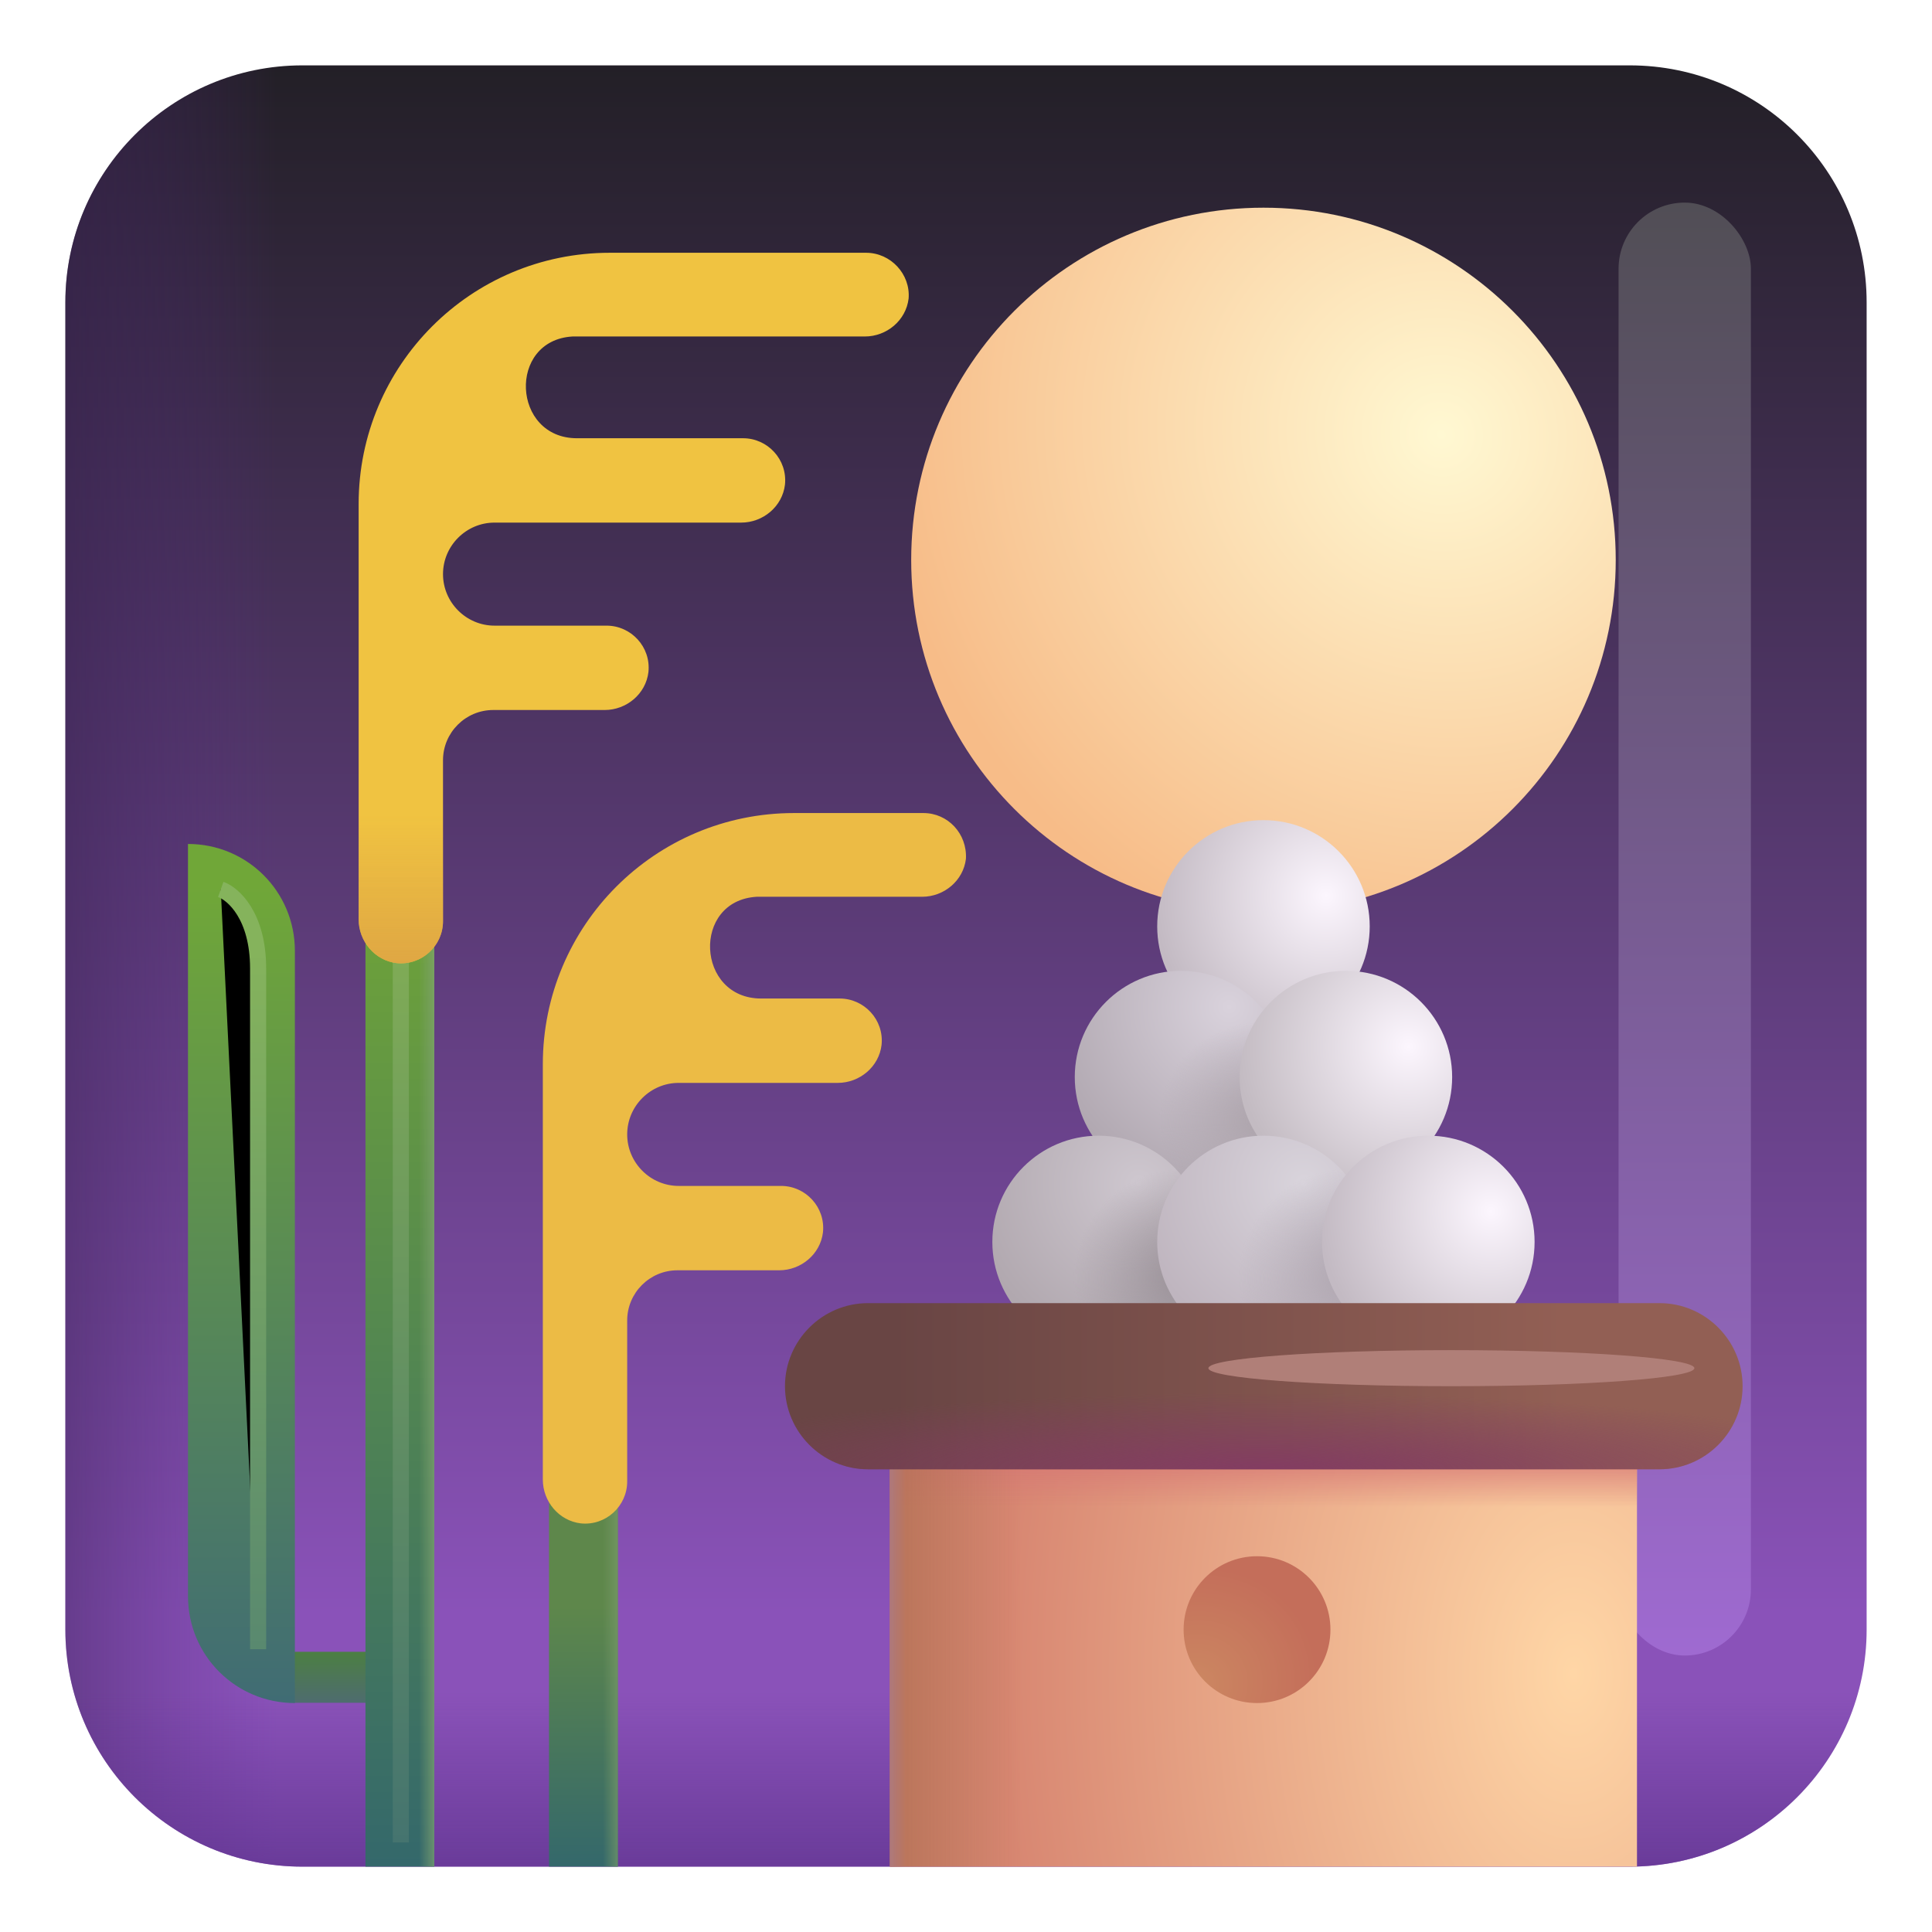<svg viewBox="1 1 30 30" xmlns="http://www.w3.org/2000/svg">
<path d="M26.305 2.015H5.695C3.665 2.015 2.015 3.665 2.015 5.695V26.305C2.015 28.335 3.665 29.985 5.695 29.985H26.305C28.335 29.985 29.985 28.335 29.985 26.305V5.695C29.985 3.665 28.345 2.015 26.305 2.015Z" fill="url(#paint0_linear_18_1126)"/>
<path d="M26.305 2.015H5.695C3.665 2.015 2.015 3.665 2.015 5.695V26.305C2.015 28.335 3.665 29.985 5.695 29.985H26.305C28.335 29.985 29.985 28.335 29.985 26.305V5.695C29.985 3.665 28.345 2.015 26.305 2.015Z" fill="url(#paint1_linear_18_1126)"/>
<path d="M26.305 2.015H5.695C3.665 2.015 2.015 3.665 2.015 5.695V26.305C2.015 28.335 3.665 29.985 5.695 29.985H26.305C28.335 29.985 29.985 28.335 29.985 26.305V5.695C29.985 3.665 28.345 2.015 26.305 2.015Z" fill="url(#paint2_linear_18_1126)"/>
<g filter="url(#filter0_f_18_1126)">
<rect x="26.133" y="4.146" width="2.055" height="22.561" rx="1.027" fill="url(#paint3_linear_18_1126)"/>
</g>
<path d="M20.619 15.165C23.64 15.165 26.089 12.716 26.089 9.695C26.089 6.674 23.64 4.225 20.619 4.225C17.598 4.225 15.149 6.674 15.149 9.695C15.149 12.716 17.598 15.165 20.619 15.165Z" fill="url(#paint4_radial_18_1126)"/>
<path d="M26.419 22.525H14.819V29.985H26.419V22.525Z" fill="url(#paint5_radial_18_1126)"/>
<path d="M26.419 22.525H14.819V29.985H26.419V22.525Z" fill="url(#paint6_linear_18_1126)"/>
<path d="M26.419 22.525H14.819V29.985H26.419V22.525Z" fill="url(#paint7_linear_18_1126)"/>
<path d="M26.419 22.525H14.819V29.985H26.419V22.525Z" fill="url(#paint8_linear_18_1126)"/>
<path d="M20.619 17.035C21.53 17.035 22.269 16.296 22.269 15.385C22.269 14.474 21.53 13.735 20.619 13.735C19.708 13.735 18.969 14.474 18.969 15.385C18.969 16.296 19.708 17.035 20.619 17.035Z" fill="url(#paint9_radial_18_1126)"/>
<path d="M19.339 19.375C20.25 19.375 20.989 18.636 20.989 17.725C20.989 16.814 20.25 16.075 19.339 16.075C18.428 16.075 17.689 16.814 17.689 17.725C17.689 18.636 18.428 19.375 19.339 19.375Z" fill="url(#paint10_radial_18_1126)"/>
<path d="M19.339 19.375C20.25 19.375 20.989 18.636 20.989 17.725C20.989 16.814 20.25 16.075 19.339 16.075C18.428 16.075 17.689 16.814 17.689 17.725C17.689 18.636 18.428 19.375 19.339 19.375Z" fill="url(#paint11_radial_18_1126)"/>
<path d="M21.899 19.375C22.81 19.375 23.549 18.636 23.549 17.725C23.549 16.814 22.81 16.075 21.899 16.075C20.988 16.075 20.249 16.814 20.249 17.725C20.249 18.636 20.988 19.375 21.899 19.375Z" fill="url(#paint12_radial_18_1126)"/>
<path d="M18.059 21.935C18.97 21.935 19.709 21.196 19.709 20.285C19.709 19.374 18.97 18.635 18.059 18.635C17.148 18.635 16.409 19.374 16.409 20.285C16.409 21.196 17.148 21.935 18.059 21.935Z" fill="url(#paint13_radial_18_1126)"/>
<path d="M18.059 21.935C18.97 21.935 19.709 21.196 19.709 20.285C19.709 19.374 18.97 18.635 18.059 18.635C17.148 18.635 16.409 19.374 16.409 20.285C16.409 21.196 17.148 21.935 18.059 21.935Z" fill="url(#paint14_radial_18_1126)"/>
<path d="M20.619 21.935C21.53 21.935 22.269 21.196 22.269 20.285C22.269 19.374 21.53 18.635 20.619 18.635C19.708 18.635 18.969 19.374 18.969 20.285C18.969 21.196 19.708 21.935 20.619 21.935Z" fill="url(#paint15_radial_18_1126)"/>
<path d="M20.619 21.935C21.53 21.935 22.269 21.196 22.269 20.285C22.269 19.374 21.53 18.635 20.619 18.635C19.708 18.635 18.969 19.374 18.969 20.285C18.969 21.196 19.708 21.935 20.619 21.935Z" fill="url(#paint16_radial_18_1126)"/>
<path d="M23.179 21.935C24.09 21.935 24.829 21.196 24.829 20.285C24.829 19.374 24.09 18.635 23.179 18.635C22.268 18.635 21.529 19.374 21.529 20.285C21.529 21.196 22.268 21.935 23.179 21.935Z" fill="url(#paint17_radial_18_1126)"/>
<g filter="url(#filter1_i_18_1126)">
<path d="M26.769 23.815H14.479C13.769 23.815 13.189 23.235 13.189 22.525C13.189 21.815 13.769 21.235 14.479 21.235H26.769C27.479 21.235 28.059 21.815 28.059 22.525C28.059 23.235 27.479 23.815 26.769 23.815Z" fill="url(#paint18_linear_18_1126)"/>
<path d="M26.769 23.815H14.479C13.769 23.815 13.189 23.235 13.189 22.525C13.189 21.815 13.769 21.235 14.479 21.235H26.769C27.479 21.235 28.059 21.815 28.059 22.525C28.059 23.235 27.479 23.815 26.769 23.815Z" fill="url(#paint19_radial_18_1126)"/>
</g>
<g filter="url(#filter2_i_18_1126)">
<path d="M20.619 27.345C21.249 27.345 21.759 26.835 21.759 26.205C21.759 25.575 21.249 25.065 20.619 25.065C19.989 25.065 19.479 25.575 19.479 26.205C19.479 26.835 19.989 27.345 20.619 27.345Z" fill="url(#paint20_radial_18_1126)"/>
</g>
<path fill-rule="evenodd" clip-rule="evenodd" d="M6.979 27.441H5.569V26.649H6.979V27.441Z" fill="url(#paint21_linear_18_1126)"/>
<path d="M3.919 14.105V25.785C3.919 26.705 4.659 27.445 5.579 27.445V15.765C5.579 14.845 4.839 14.105 3.919 14.105Z" fill="url(#paint22_linear_18_1126)"/>
<path fill-rule="evenodd" clip-rule="evenodd" d="M6.675 29.985V13.695H7.744V29.985H6.675Z" fill="url(#paint23_linear_18_1126)"/>
<path fill-rule="evenodd" clip-rule="evenodd" d="M6.675 29.985V13.695H7.744V29.985H6.675Z" fill="url(#paint24_linear_18_1126)"/>
<path fill-rule="evenodd" clip-rule="evenodd" d="M9.525 29.985V22.535H10.594V29.985H9.525Z" fill="url(#paint25_linear_18_1126)"/>
<path fill-rule="evenodd" clip-rule="evenodd" d="M9.525 29.985V22.535H10.594V29.985H9.525Z" fill="url(#paint26_linear_18_1126)"/>
<g filter="url(#filter3_i_18_1126)">
<path d="M15.339 14.025H13.329C11.169 14.025 9.429 15.775 9.429 17.925V24.375C9.429 24.715 9.679 25.015 10.019 25.055C10.409 25.095 10.739 24.785 10.739 24.405V21.905C10.739 21.475 11.089 21.125 11.519 21.125H13.099C13.439 21.125 13.739 20.875 13.779 20.535C13.819 20.145 13.509 19.815 13.129 19.815H11.539C11.099 19.815 10.739 19.455 10.739 19.015C10.739 18.575 11.099 18.215 11.539 18.215H14.009C14.349 18.215 14.649 17.965 14.689 17.625C14.729 17.235 14.419 16.905 14.039 16.905H12.819C11.809 16.905 11.739 15.385 12.749 15.325C12.799 15.325 13.289 15.325 13.339 15.325H15.319C15.659 15.325 15.959 15.075 15.999 14.735C16.019 14.345 15.719 14.025 15.339 14.025Z" fill="#ECBB45"/>
</g>
<g filter="url(#filter4_f_18_1126)">
<ellipse cx="23.537" cy="22.245" rx="3.773" ry="0.28" fill="#B07F78"/>
</g>
<g filter="url(#filter5_f_18_1126)">
<path d="M7.224 14.709V29.609" stroke="url(#paint27_linear_18_1126)" stroke-width="0.25"/>
</g>
<g filter="url(#filter6_i_18_1126)">
<path d="M14.449 4.425H10.469C8.309 4.425 6.569 6.175 6.569 8.325V14.775C6.569 15.115 6.819 15.415 7.159 15.455C7.549 15.495 7.879 15.185 7.879 14.805V12.305C7.879 11.875 8.229 11.525 8.659 11.525H10.389C10.729 11.525 11.029 11.275 11.069 10.935C11.109 10.545 10.799 10.215 10.419 10.215H8.679C8.239 10.215 7.879 9.855 7.879 9.415C7.879 8.975 8.239 8.615 8.679 8.615H12.509C12.849 8.615 13.149 8.365 13.189 8.025C13.229 7.635 12.919 7.305 12.539 7.305H9.959C8.949 7.305 8.879 5.785 9.889 5.725C9.939 5.725 10.429 5.725 10.479 5.725H14.429C14.769 5.725 15.069 5.475 15.109 5.135C15.139 4.755 14.829 4.425 14.449 4.425Z" fill="#F0C341"/>
<path d="M14.449 4.425H10.469C8.309 4.425 6.569 6.175 6.569 8.325V14.775C6.569 15.115 6.819 15.415 7.159 15.455C7.549 15.495 7.879 15.185 7.879 14.805V12.305C7.879 11.875 8.229 11.525 8.659 11.525H10.389C10.729 11.525 11.029 11.275 11.069 10.935C11.109 10.545 10.799 10.215 10.419 10.215H8.679C8.239 10.215 7.879 9.855 7.879 9.415C7.879 8.975 8.239 8.615 8.679 8.615H12.509C12.849 8.615 13.149 8.365 13.189 8.025C13.229 7.635 12.919 7.305 12.539 7.305H9.959C8.949 7.305 8.879 5.785 9.889 5.725C9.939 5.725 10.429 5.725 10.479 5.725H14.429C14.769 5.725 15.069 5.475 15.109 5.135C15.139 4.755 14.829 4.425 14.449 4.425Z" fill="url(#paint28_linear_18_1126)"/>
</g>
<g filter="url(#filter7_f_18_1126)">
<path d="M4.428 14.811C4.621 14.879 5.008 15.22 5.008 16.039C5.008 16.857 5.008 23.426 5.008 26.609" stroke="url(#paint29_linear_18_1126)" stroke-width="0.25"/>
</g>
<defs>
<filter id="filter0_f_18_1126" x="23.633" y="1.646" width="7.055" height="27.561" filterUnits="userSpaceOnUse" color-interpolation-filters="sRGB">
<feFlood flood-opacity="0" result="BackgroundImageFix"/>
<feBlend mode="normal" in="SourceGraphic" in2="BackgroundImageFix" result="shape"/>
<feGaussianBlur stdDeviation="1.25" result="effect1_foregroundBlur_18_1126"/>
</filter>
<filter id="filter1_i_18_1126" x="13.189" y="21.235" width="14.87" height="2.58" filterUnits="userSpaceOnUse" color-interpolation-filters="sRGB">
<feFlood flood-opacity="0" result="BackgroundImageFix"/>
<feBlend mode="normal" in="SourceGraphic" in2="BackgroundImageFix" result="shape"/>
<feColorMatrix in="SourceAlpha" type="matrix" values="0 0 0 0 0 0 0 0 0 0 0 0 0 0 0 0 0 0 127 0" result="hardAlpha"/>
<feOffset/>
<feGaussianBlur stdDeviation="0.25"/>
<feComposite in2="hardAlpha" operator="arithmetic" k2="-1" k3="1"/>
<feColorMatrix type="matrix" values="0 0 0 0 0.631 0 0 0 0 0.478 0 0 0 0 0.486 0 0 0 1 0"/>
<feBlend mode="normal" in2="shape" result="effect1_innerShadow_18_1126"/>
</filter>
<filter id="filter2_i_18_1126" x="19.379" y="25.065" width="2.38" height="2.38" filterUnits="userSpaceOnUse" color-interpolation-filters="sRGB">
<feFlood flood-opacity="0" result="BackgroundImageFix"/>
<feBlend mode="normal" in="SourceGraphic" in2="BackgroundImageFix" result="shape"/>
<feColorMatrix in="SourceAlpha" type="matrix" values="0 0 0 0 0 0 0 0 0 0 0 0 0 0 0 0 0 0 127 0" result="hardAlpha"/>
<feOffset dx="-0.1" dy="0.1"/>
<feGaussianBlur stdDeviation="0.125"/>
<feComposite in2="hardAlpha" operator="arithmetic" k2="-1" k3="1"/>
<feColorMatrix type="matrix" values="0 0 0 0 0.733 0 0 0 0 0.387 0 0 0 0 0.299 0 0 0 1 0"/>
<feBlend mode="normal" in2="shape" result="effect1_innerShadow_18_1126"/>
</filter>
<filter id="filter3_i_18_1126" x="9.429" y="13.625" width="6.571" height="11.434" filterUnits="userSpaceOnUse" color-interpolation-filters="sRGB">
<feFlood flood-opacity="0" result="BackgroundImageFix"/>
<feBlend mode="normal" in="SourceGraphic" in2="BackgroundImageFix" result="shape"/>
<feColorMatrix in="SourceAlpha" type="matrix" values="0 0 0 0 0 0 0 0 0 0 0 0 0 0 0 0 0 0 127 0" result="hardAlpha"/>
<feOffset dy="-0.4"/>
<feGaussianBlur stdDeviation="0.2"/>
<feComposite in2="hardAlpha" operator="arithmetic" k2="-1" k3="1"/>
<feColorMatrix type="matrix" values="0 0 0 0 0.886 0 0 0 0 0.624 0 0 0 0 0.306 0 0 0 1 0"/>
<feBlend mode="normal" in2="shape" result="effect1_innerShadow_18_1126"/>
</filter>
<filter id="filter4_f_18_1126" x="19.164" y="21.365" width="8.745" height="1.76" filterUnits="userSpaceOnUse" color-interpolation-filters="sRGB">
<feFlood flood-opacity="0" result="BackgroundImageFix"/>
<feBlend mode="normal" in="SourceGraphic" in2="BackgroundImageFix" result="shape"/>
<feGaussianBlur stdDeviation="0.3" result="effect1_foregroundBlur_18_1126"/>
</filter>
<filter id="filter5_f_18_1126" x="6.849" y="14.459" width="0.75" height="15.4" filterUnits="userSpaceOnUse" color-interpolation-filters="sRGB">
<feFlood flood-opacity="0" result="BackgroundImageFix"/>
<feBlend mode="normal" in="SourceGraphic" in2="BackgroundImageFix" result="shape"/>
<feGaussianBlur stdDeviation="0.125" result="effect1_foregroundBlur_18_1126"/>
</filter>
<filter id="filter6_i_18_1126" x="6.569" y="4.425" width="8.542" height="11.534" filterUnits="userSpaceOnUse" color-interpolation-filters="sRGB">
<feFlood flood-opacity="0" result="BackgroundImageFix"/>
<feBlend mode="normal" in="SourceGraphic" in2="BackgroundImageFix" result="shape"/>
<feColorMatrix in="SourceAlpha" type="matrix" values="0 0 0 0 0 0 0 0 0 0 0 0 0 0 0 0 0 0 127 0" result="hardAlpha"/>
<feOffset dy="0.5"/>
<feGaussianBlur stdDeviation="0.375"/>
<feComposite in2="hardAlpha" operator="arithmetic" k2="-1" k3="1"/>
<feColorMatrix type="matrix" values="0 0 0 0 1 0 0 0 0 0.871 0 0 0 0 0.329 0 0 0 1 0"/>
<feBlend mode="normal" in2="shape" result="effect1_innerShadow_18_1126"/>
</filter>
<filter id="filter7_f_18_1126" x="3.886" y="14.193" width="1.746" height="12.915" filterUnits="userSpaceOnUse" color-interpolation-filters="sRGB">
<feFlood flood-opacity="0" result="BackgroundImageFix"/>
<feBlend mode="normal" in="SourceGraphic" in2="BackgroundImageFix" result="shape"/>
<feGaussianBlur stdDeviation="0.25" result="effect1_foregroundBlur_18_1126"/>
</filter>
<linearGradient id="paint0_linear_18_1126" x1="16" y1="26.061" x2="16" y2="0.464" gradientUnits="userSpaceOnUse">
<stop stop-color="#8A52B9"/>
<stop offset="0" stop-color="#8A52B9"/>
<stop offset="1" stop-color="#1C1C1D"/>
</linearGradient>
<linearGradient id="paint1_linear_18_1126" x1="-1.731" y1="20.315" x2="5.3" y2="20.315" gradientUnits="userSpaceOnUse">
<stop stop-color="#181818"/>
<stop offset="1" stop-color="#5E2E91" stop-opacity="0"/>
</linearGradient>
<linearGradient id="paint2_linear_18_1126" x1="17.18" y1="31.59" x2="17.18" y2="27.281" gradientUnits="userSpaceOnUse">
<stop offset="0.127" stop-color="#5D328D"/>
<stop offset="1" stop-color="#5D328D" stop-opacity="0"/>
</linearGradient>
<linearGradient id="paint3_linear_18_1126" x1="27.16" y1="4.146" x2="27.16" y2="26.707" gradientUnits="userSpaceOnUse">
<stop stop-color="#514E55"/>
<stop offset="1" stop-color="#9F6AD1"/>
</linearGradient>
<radialGradient id="paint4_radial_18_1126" cx="0" cy="0" r="1" gradientUnits="userSpaceOnUse" gradientTransform="translate(23.372 7.755) rotate(135.891) scale(8.531 8.827)">
<stop stop-color="#FFF8D2"/>
<stop offset="1" stop-color="#F7BC88"/>
</radialGradient>
<radialGradient id="paint5_radial_18_1126" cx="0" cy="0" r="1" gradientUnits="userSpaceOnUse" gradientTransform="translate(25.42 26.988) rotate(180) scale(8.807 14.068)">
<stop stop-color="#FFD6A6"/>
<stop offset="1" stop-color="#D88772"/>
</radialGradient>
<linearGradient id="paint6_linear_18_1126" x1="20.619" y1="23.505" x2="20.619" y2="24.411" gradientUnits="userSpaceOnUse">
<stop stop-color="#D67774"/>
<stop offset="1" stop-color="#D67774" stop-opacity="0"/>
</linearGradient>
<linearGradient id="paint7_linear_18_1126" x1="14.34" y1="28.505" x2="16.872" y2="28.505" gradientUnits="userSpaceOnUse">
<stop stop-color="#B06F53"/>
<stop offset="1" stop-color="#B06F53" stop-opacity="0"/>
</linearGradient>
<linearGradient id="paint8_linear_18_1126" x1="14.819" y1="27.442" x2="15.071" y2="27.442" gradientUnits="userSpaceOnUse">
<stop stop-color="#AE797D"/>
<stop offset="1" stop-color="#AE797D" stop-opacity="0"/>
</linearGradient>
<radialGradient id="paint9_radial_18_1126" cx="0" cy="0" r="1" gradientUnits="userSpaceOnUse" gradientTransform="translate(21.59 14.911) rotate(146.497) scale(2.661 2.661)">
<stop stop-color="#FCF6FE"/>
<stop offset="1" stop-color="#C3BAC3"/>
</radialGradient>
<radialGradient id="paint10_radial_18_1126" cx="0" cy="0" r="1" gradientUnits="userSpaceOnUse" gradientTransform="translate(20.09 16.63) rotate(133.721) scale(2.892 2.892)">
<stop stop-color="#D9D2DC"/>
<stop offset="1" stop-color="#B1A8B1"/>
</radialGradient>
<radialGradient id="paint11_radial_18_1126" cx="0" cy="0" r="1" gradientUnits="userSpaceOnUse" gradientTransform="translate(20.528 18.411) rotate(140.967) scale(1.53 1.53)">
<stop stop-color="#AEA5AD"/>
<stop offset="1" stop-color="#AEA5AD" stop-opacity="0"/>
</radialGradient>
<radialGradient id="paint12_radial_18_1126" cx="0" cy="0" r="1" gradientUnits="userSpaceOnUse" gradientTransform="translate(22.87 17.251) rotate(146.497) scale(2.661 2.661)">
<stop stop-color="#FCF6FE"/>
<stop offset="1" stop-color="#C3BBC2"/>
</radialGradient>
<radialGradient id="paint13_radial_18_1126" cx="0" cy="0" r="1" gradientUnits="userSpaceOnUse" gradientTransform="translate(18.684 19.38) rotate(103.746) scale(2.63 2.63)">
<stop stop-color="#CEC7CF"/>
<stop offset="1" stop-color="#B1A8AF"/>
</radialGradient>
<radialGradient id="paint14_radial_18_1126" cx="0" cy="0" r="1" gradientUnits="userSpaceOnUse" gradientTransform="translate(19.372 20.849) rotate(140.388) scale(1.704 1.704)">
<stop stop-color="#9B9299"/>
<stop offset="1" stop-color="#9B9299" stop-opacity="0"/>
</radialGradient>
<radialGradient id="paint15_radial_18_1126" cx="0" cy="0" r="1" gradientUnits="userSpaceOnUse" gradientTransform="translate(21.244 19.38) rotate(103.746) scale(2.63 2.63)">
<stop stop-color="#D9D4DC"/>
<stop offset="1" stop-color="#BFB5BF"/>
</radialGradient>
<radialGradient id="paint16_radial_18_1126" cx="0" cy="0" r="1" gradientUnits="userSpaceOnUse" gradientTransform="translate(21.931 20.849) rotate(140.388) scale(1.704 1.704)">
<stop stop-color="#B0A7B1"/>
<stop offset="1" stop-color="#B0A7B1" stop-opacity="0"/>
</radialGradient>
<radialGradient id="paint17_radial_18_1126" cx="0" cy="0" r="1" gradientUnits="userSpaceOnUse" gradientTransform="translate(24.15 19.811) rotate(146.497) scale(2.661 2.661)">
<stop stop-color="#FCF6FE"/>
<stop offset="1" stop-color="#C3BAC3"/>
</radialGradient>
<linearGradient id="paint18_linear_18_1126" x1="14.872" y1="23.255" x2="25.284" y2="23.255" gradientUnits="userSpaceOnUse">
<stop stop-color="#694544"/>
<stop offset="1" stop-color="#925F54"/>
</linearGradient>
<radialGradient id="paint19_radial_18_1126" cx="0" cy="0" r="1" gradientUnits="userSpaceOnUse" gradientTransform="translate(20.624 23.815) rotate(90) scale(1.19 9.752)">
<stop stop-color="#833C62"/>
<stop offset="1" stop-color="#833C62" stop-opacity="0"/>
</radialGradient>
<radialGradient id="paint20_radial_18_1126" cx="0" cy="0" r="1" gradientUnits="userSpaceOnUse" gradientTransform="translate(19.625 27.099) rotate(-33.433) scale(1.974 1.805)">
<stop stop-color="#CC8862"/>
<stop offset="1" stop-color="#C46E5A"/>
</radialGradient>
<linearGradient id="paint21_linear_18_1126" x1="6.274" y1="26.649" x2="6.274" y2="27.441" gradientUnits="userSpaceOnUse">
<stop stop-color="#4C7F42"/>
<stop offset="1" stop-color="#4E6C6F"/>
</linearGradient>
<linearGradient id="paint22_linear_18_1126" x1="1.488" y1="14.572" x2="1.488" y2="27.445" gradientUnits="userSpaceOnUse">
<stop offset="0.011" stop-color="#70A738"/>
<stop offset="1" stop-color="#406C74"/>
</linearGradient>
<linearGradient id="paint23_linear_18_1126" x1="7.209" y1="15.826" x2="7.209" y2="29.985" gradientUnits="userSpaceOnUse">
<stop stop-color="#6B9F3C"/>
<stop offset="1" stop-color="#34686B"/>
</linearGradient>
<linearGradient id="paint24_linear_18_1126" x1="7.843" y1="24.25" x2="7.51" y2="24.25" gradientUnits="userSpaceOnUse">
<stop stop-color="#7FA270"/>
<stop offset="1" stop-color="#7FA270" stop-opacity="0"/>
</linearGradient>
<linearGradient id="paint25_linear_18_1126" x1="10.059" y1="25.933" x2="10.059" y2="29.985" gradientUnits="userSpaceOnUse">
<stop stop-color="#5E874B"/>
<stop offset="1" stop-color="#34686B"/>
</linearGradient>
<linearGradient id="paint26_linear_18_1126" x1="10.693" y1="27.362" x2="10.36" y2="27.362" gradientUnits="userSpaceOnUse">
<stop stop-color="#779968"/>
<stop offset="1" stop-color="#779968" stop-opacity="0"/>
</linearGradient>
<linearGradient id="paint27_linear_18_1126" x1="7.724" y1="15.902" x2="7.724" y2="29.609" gradientUnits="userSpaceOnUse">
<stop stop-color="#7FAB56"/>
<stop offset="1" stop-color="#45746F"/>
</linearGradient>
<linearGradient id="paint28_linear_18_1126" x1="7.156" y1="16.016" x2="7.156" y2="13.168" gradientUnits="userSpaceOnUse">
<stop stop-color="#DBA044"/>
<stop offset="1" stop-color="#DBA044" stop-opacity="0"/>
</linearGradient>
<linearGradient id="paint29_linear_18_1126" x1="4.718" y1="15.756" x2="4.718" y2="26.609" gradientUnits="userSpaceOnUse">
<stop stop-color="#85B35C"/>
<stop offset="1" stop-color="#59896F"/>
</linearGradient>
</defs>
</svg>
